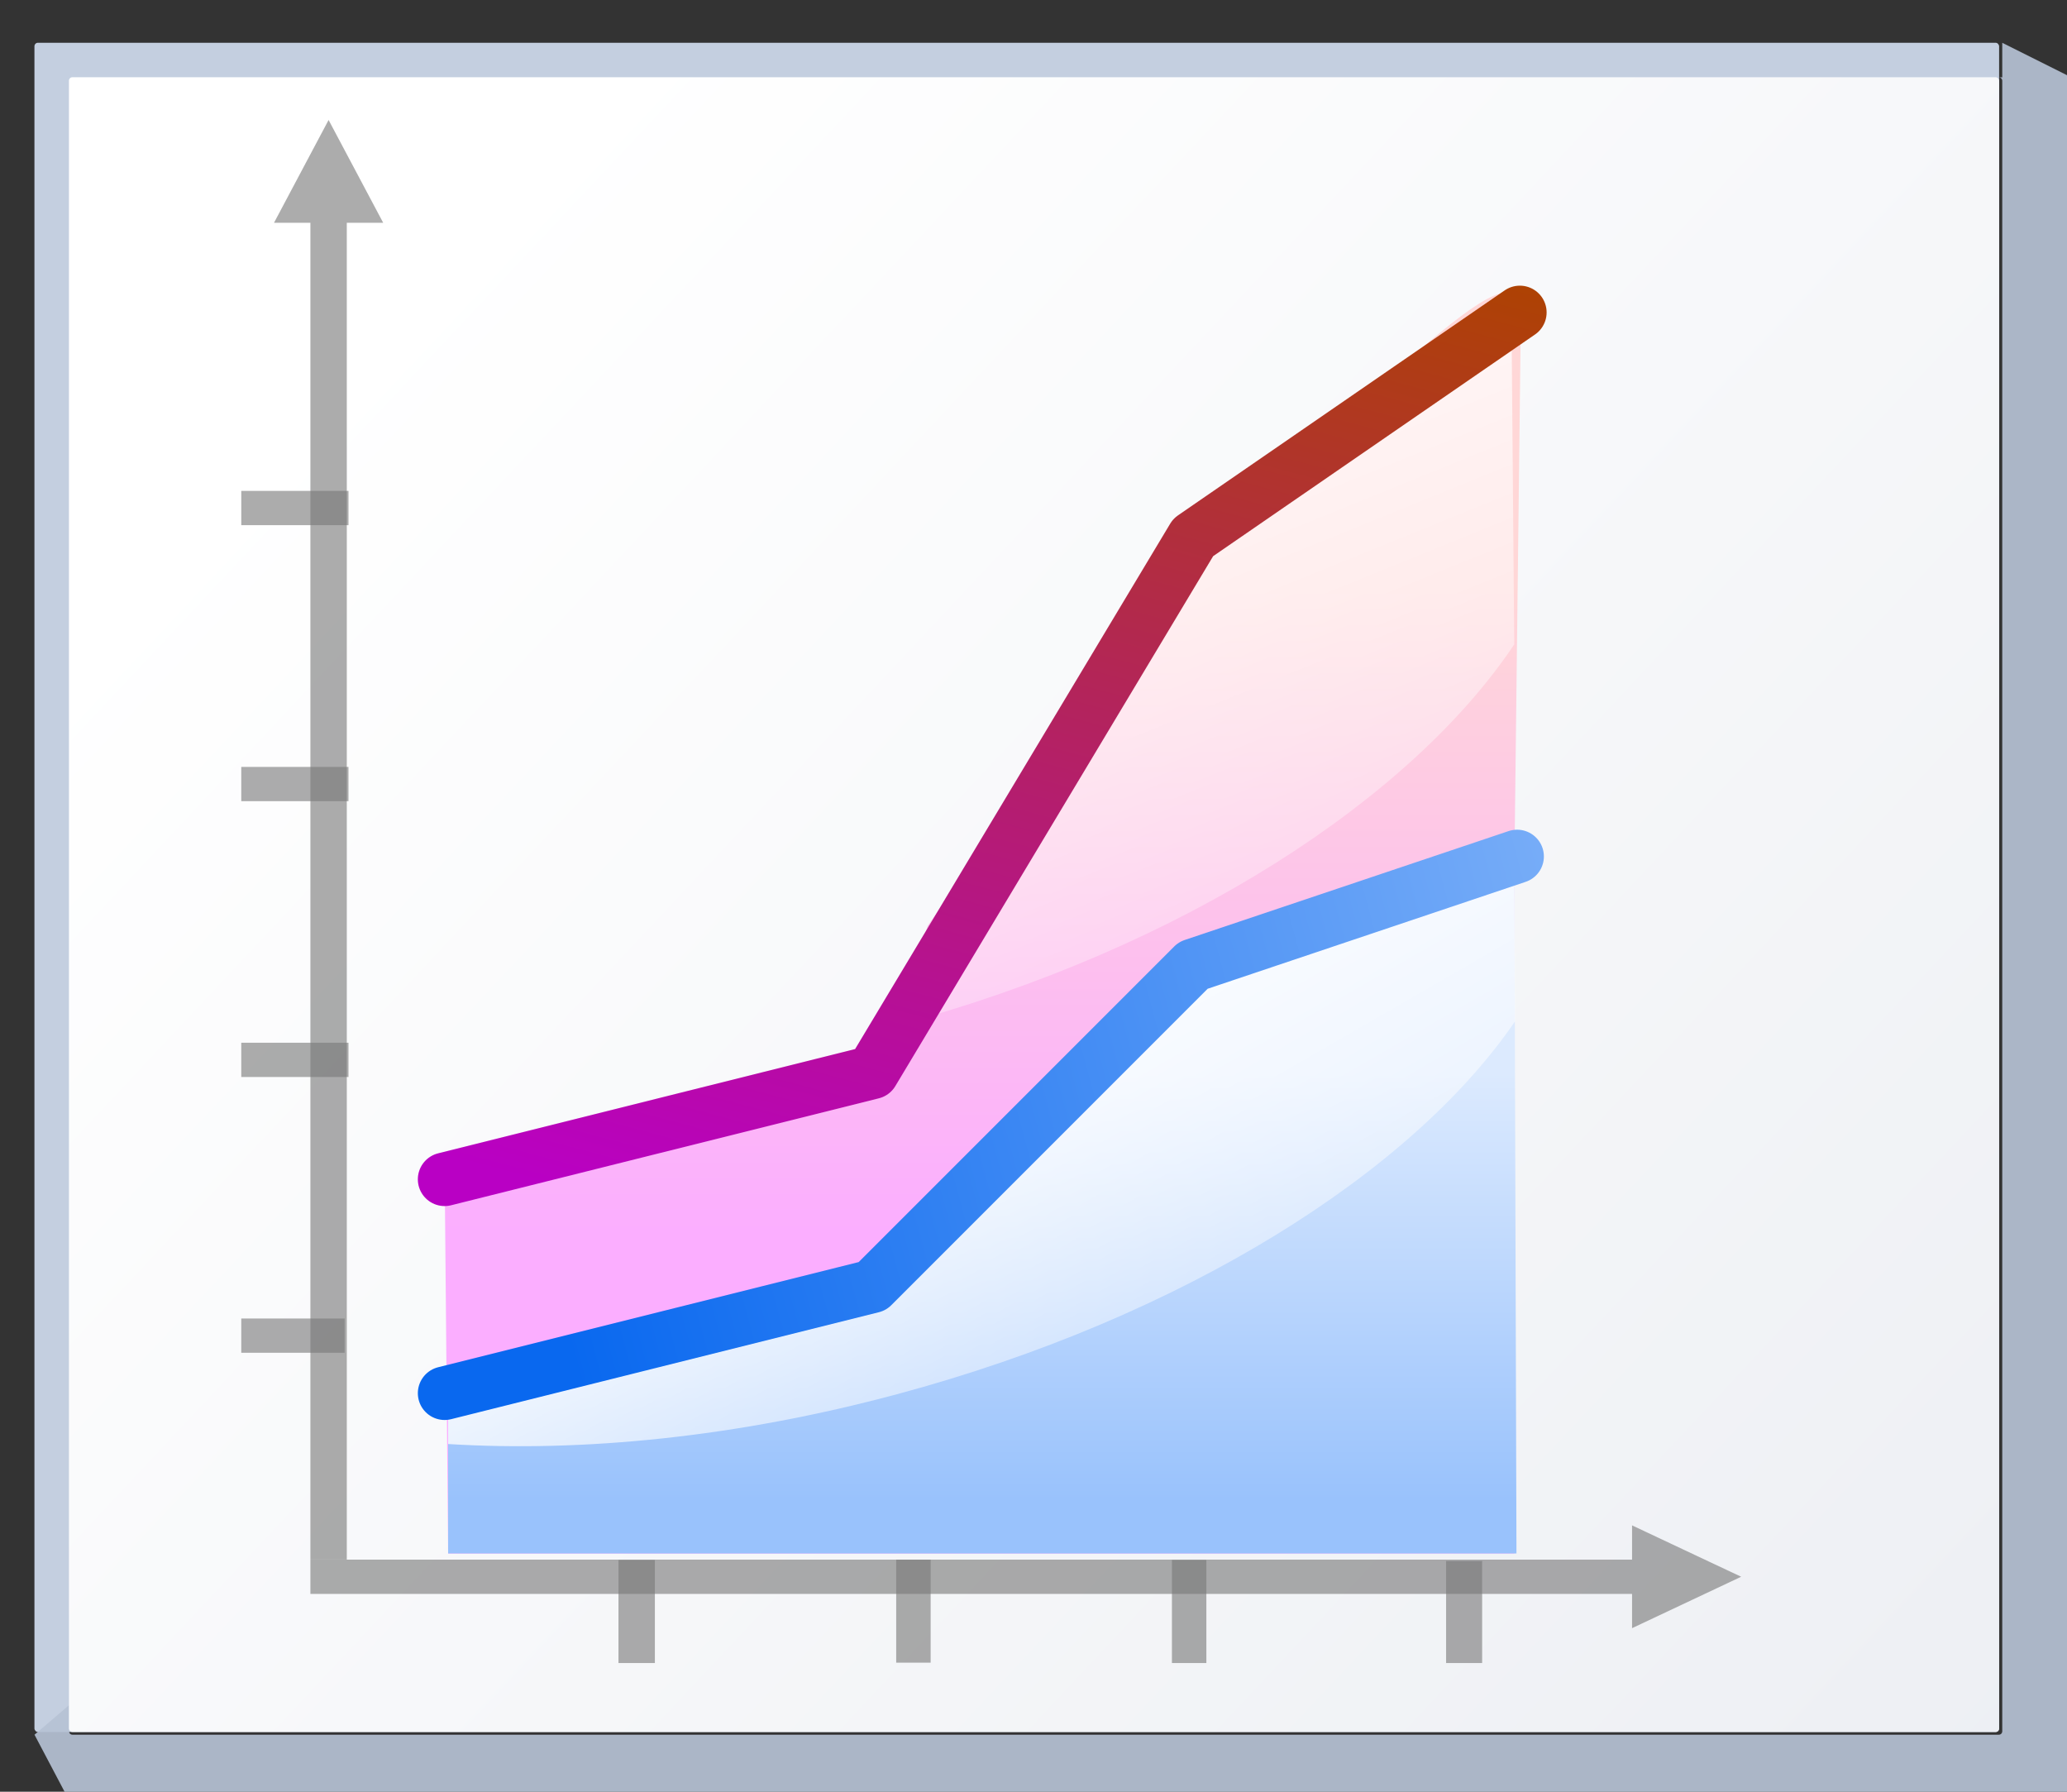 <svg height="52" viewBox="0 0 15.875 13.758" width="60" xmlns="http://www.w3.org/2000/svg" xmlns:xlink="http://www.w3.org/1999/xlink"><rect x="0" y="0" width="15.875" height="13.758" fill="#333333" stroke="none"/><linearGradient id="a"><stop offset="0" stop-color="#fff"/><stop offset="1" stop-color="#fff" stop-opacity="0"/></linearGradient><linearGradient id="b" gradientUnits="userSpaceOnUse" x1="4.515" x2="40.639" y1="274.423" y2="308.289"><stop offset="0" stop-color="#fff"/><stop offset="1" stop-color="#e6e9ef"/></linearGradient><linearGradient id="c" gradientUnits="userSpaceOnUse" x1="4.315" x2="6.579" y1="292.295" y2="283.848"><stop offset="0" stop-color="#b900c4"/><stop offset="1" stop-color="#ae4300"/></linearGradient><linearGradient id="d" gradientUnits="userSpaceOnUse" x1="3.443" x2="15.421" y1="289.783" y2="286.574"><stop offset="0" stop-color="#0968ef"/><stop offset="1" stop-color="#aecffc"/></linearGradient><linearGradient id="e" gradientUnits="userSpaceOnUse" x1="10.546" x2="13.348" xlink:href="#a" y1="284.118" y2="291.015"/><linearGradient id="f" gradientUnits="userSpaceOnUse" x1="9.653" x2="12.321" xlink:href="#a" y1="289.373" y2="293.995"/><linearGradient id="g" gradientUnits="userSpaceOnUse" x1="8.01" x2="8.01" y1="294.71" y2="291.426"><stop offset="0" stop-color="#99c2fc"/><stop offset="1" stop-color="#dceafe"/></linearGradient><linearGradient id="h" gradientUnits="userSpaceOnUse" x1="7.812" x2="7.812" y1="292.662" y2="287.693"><stop offset="0" stop-color="#fbaeff"/><stop offset="1" stop-color="#ffd7d7"/></linearGradient><g transform="matrix(.469 0 0 .469 -0 -125.464)"><rect fill="#c4cfe0" height="27.657" rx=".055" ry=".058" width="32.173" x=".564" y="268.214"/><path d="m123.73 2.201v2.135c-.067 0-.135-0-.201 0 .112.003.201.096.201.213v101.971c0 .118-.091.213-.205.213h-119.053c-.114 0-.207-.095-.207-.213v-1.613l-2.133 1.828 2.133 4.043.215.223h123.305l.213-.223v-106.221l-.213-.221h.213z" fill="#b6c2d4" fill-opacity=".917" transform="matrix(.265 0 0 .265 0 267.631)"/><rect fill="url(#b)" height="27.093" rx=".055" ry=".057" width="31.608" x="1.129" y="268.778"/><path d="m5.381 269.478-.298.561-.596 1.122h.596l-0 21.887h.596l0-21.887h.596l-.596-1.122z" fill="#797979" opacity=".614"/><g fill="#787878" fill-opacity=".616"><path d="m3.951 289.101h1.693v.561h-1.693z"/><path d="m3.951 284.586h1.756v.561h-1.756z"/><path d="m3.951 280.07h1.756v.561h-1.756z"/></g><path d="m28.513 293.329-.596.281-1.191.561v-.561l-21.643 0v-.561l21.643-0v-.561l1.191.561z" fill="#797979" opacity=".614"/><g fill="#787878" fill-opacity=".616"><g transform="matrix(0 -1 -1 0 0 0)"><path d="m-294.742-10.724h1.687v.596h-1.687z"/><path d="m-294.742-19.755h1.687v.564h-1.687z"/><path d="m-294.742-24.271h1.671v.59h-1.671z"/><path d="m-294.736-15.24h1.687v.564h-1.687z"/></g><path d="m3.951 275.551h1.756v.561h-1.756z"/></g><g transform="matrix(2.133 0 0 2.133 -.172 -336.541)"><g stroke-width=".265"><path d="m9.268 287.32-2.066 2.983-.345 1.11-3.362.833.026 2.874h8.186v-5.285l.05-4.224c.008-.686-1.26.842-2.488 1.708z" fill="url(#h)" fill-rule="evenodd"/><path d="m11.706 289.886v-.103l-2.463.821-2.463 2.463-3.259.821v1.231h8.202l-.016-5.234z" fill="url(#g)" fill-rule="evenodd"/><path d="m11.706 289.783-2.463.821-2.463 2.463-3.259.821v.391c1.032.064 2.22-.053 3.445-.382 2.197-.589 3.955-1.702 4.747-2.864z" fill="url(#f)"/><path d="m11.685 285.657-2.417 1.663-2.489 3.695.186.051c2.215-.594 3.958-1.752 4.741-2.925l-.021-2.484z" fill="url(#e)" fill-rule="evenodd"/></g><g fill="none" stroke-linecap="round" stroke-linejoin="round" stroke-width=".411"><path d="m3.494 293.889 3.284-.821 2.463-2.463 2.487-.836" stroke="url(#d)"/><path d="m3.494 292.247 3.284-.821 2.463-4.106 2.508-1.727" stroke="url(#c)"/></g></g></g></svg>